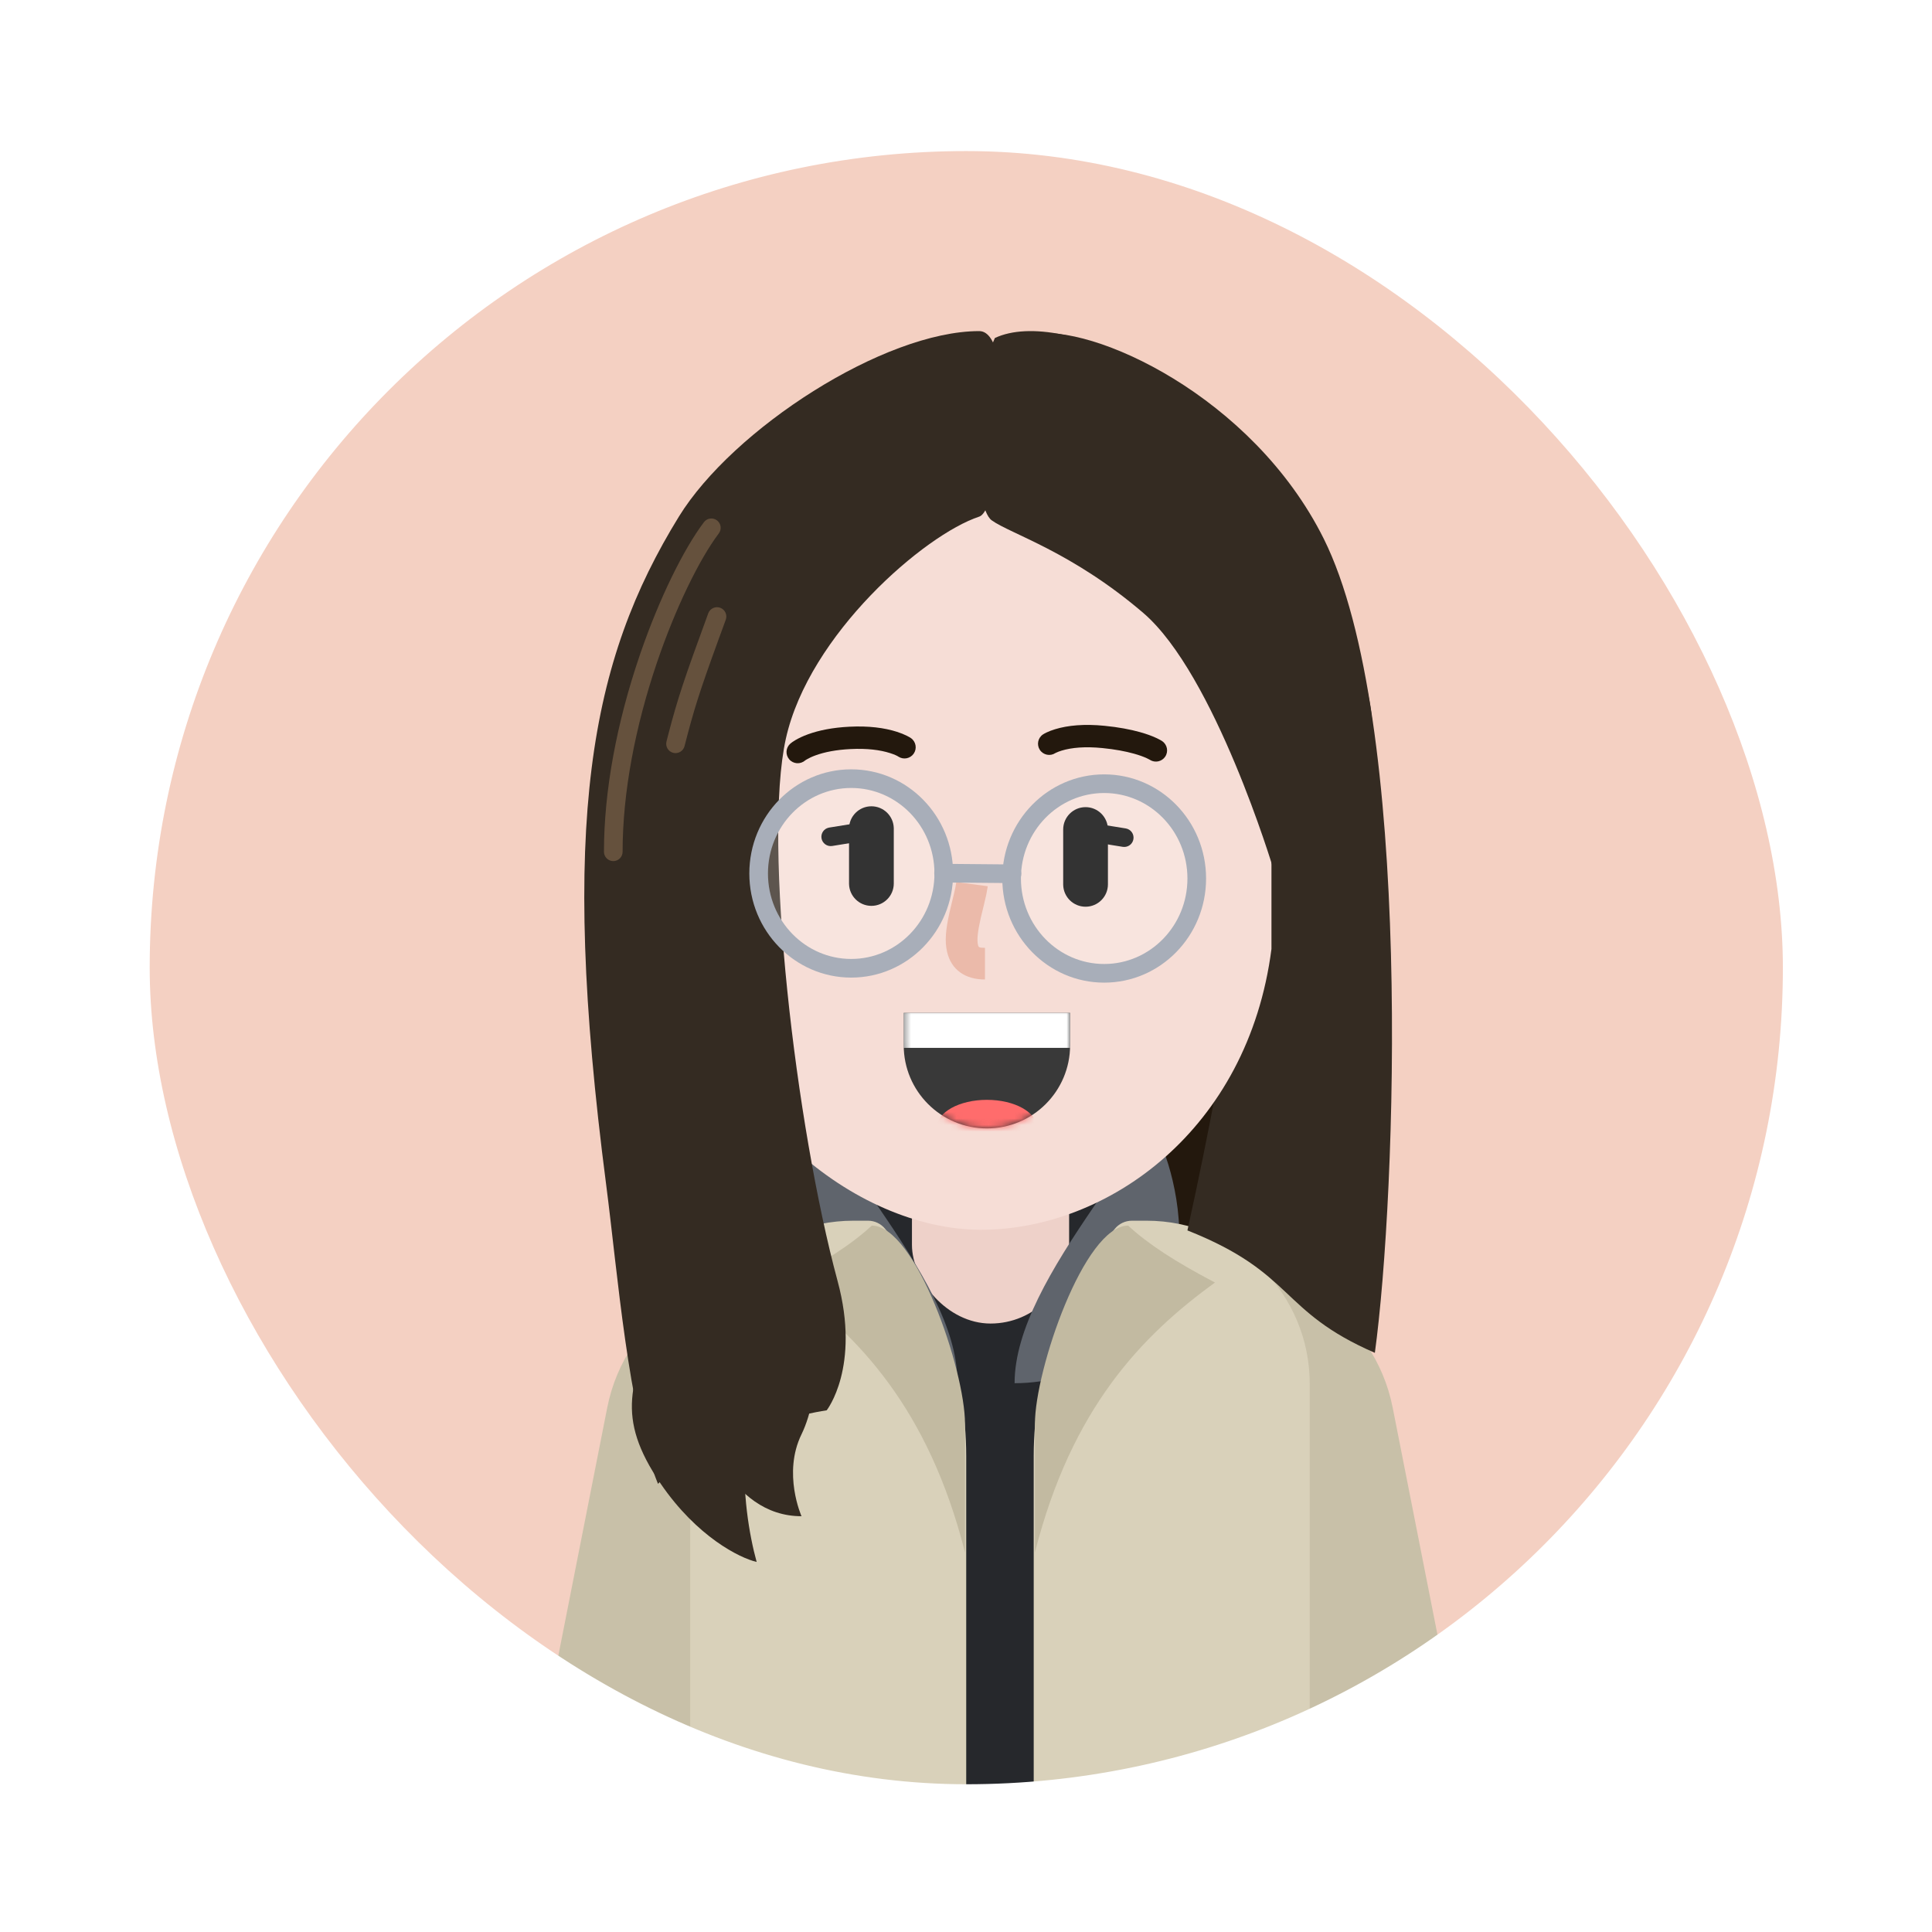<svg width="298" height="298" viewBox="0 0 298 298" fill="none" xmlns="http://www.w3.org/2000/svg">
<g filter="url(#filter0_d_77:894)">
<g clip-path="url(#clip0_77:894)">
<rect x="14.788" y="15" width="262.474" height="262.474" rx="131.237" fill="#F4D0C2"/>
<rect x="96.702" y="160.737" width="98.409" height="46.42" rx="23.21" fill="#23180D"/>
<path d="M100.434 215.623C100.452 198.287 114.522 184.269 131.857 184.269H165.79C182.171 184.269 195.82 196.833 196.816 213.184C197.624 226.444 198.364 241.703 198.364 253.064C198.364 267.466 197.173 288.046 196.165 302.89C195.447 313.471 186.621 321.594 176.016 321.594H122.911C112.365 321.594 103.566 313.548 102.786 303.032C101.766 289.294 100.586 270.721 100.498 257.351C100.425 246.39 100.42 230.065 100.434 215.623Z" fill="#26282C"/>
<path d="M149.692 211.025C160.492 211.025 169.247 201.932 169.247 190.716C169.247 179.5 160.492 170.408 149.692 170.408C138.891 170.408 130.136 179.5 130.136 190.716C130.136 201.932 138.891 211.025 149.692 211.025Z" fill="#26282C"/>
<rect x="137.645" y="163.966" width="24.242" height="37.163" rx="12.121" fill="#EED1C9"/>
<path d="M121.62 197.164C125.909 204.127 133.921 210.026 144.645 210.026C144.645 201.752 138.967 192.65 132.344 182.98C129.594 178.966 127.297 174.598 121.62 174.598C119.832 179.219 117.33 190.201 121.62 197.164Z" fill="#5F646C"/>
<path d="M176.502 197.164C172.212 204.127 164.2 210.332 153.476 210.332C153.476 202.058 159.154 192.65 165.777 182.98C168.527 178.966 170.824 174.598 176.502 174.598C178.289 179.219 180.791 190.201 176.502 197.164Z" fill="#5F646C"/>
<path d="M111.825 196.406C115.54 190.241 123.55 188.254 129.715 191.969C135.881 195.684 137.867 203.693 134.152 209.859L133.61 210.755C132.764 212.148 131.846 213.634 130.769 215.357L128.888 218.353C127.712 220.218 125.222 224.162 124.403 225.467L123.162 227.449C122.824 227.991 122.499 228.514 122.182 229.026L121.275 230.496C118.378 235.208 116.132 239.055 114.338 242.425L114.041 242.985L113.846 243.515C106.624 263.257 104.164 290.753 106.817 315.691L106.9 316.462C107.694 323.616 102.537 330.059 95.383 330.852C88.228 331.645 81.786 326.488 80.993 319.334C77.754 290.117 80.63 257.892 89.672 233.732L89.948 233.002L90.547 231.665L90.801 231.176C93.147 226.684 96.023 221.764 99.816 215.632L100.697 214.213C101.04 213.662 101.393 213.096 101.762 212.508L107.363 203.618C109.234 200.644 110.612 198.421 111.825 196.406Z" fill="#EBBAAA"/>
<path d="M90.642 214.113C93.486 199.69 107.416 190.645 121.748 193.917C136.072 197.187 145.372 211.522 142.519 225.936L128.772 295.39C126.257 308.099 113.33 315.489 101.047 311.238L99.306 310.636C97 309.837 94.549 309.632 92.175 310.038C82.08 311.765 73.208 302.528 75.21 292.376L90.642 214.113Z" fill="#C8C0A8"/>
<path d="M103.439 210.435C103.439 196.535 114.707 185.267 128.606 185.267H130.867C131.89 185.267 132.858 185.726 133.505 186.518C141.596 196.415 146.015 208.805 146.015 221.588V252.759V324.605C146.015 326.369 144.5 327.751 142.744 327.589L106.159 324.206C104.618 324.064 103.439 322.77 103.439 321.223V245.882V210.435Z" fill="#D9D1BA"/>
<path d="M118.055 194.805C129.333 202.981 140.189 214.185 145.828 236.442C145.828 233.84 145.828 221.907 145.828 216.608C145.828 208.28 138.215 186.024 131.448 186.024C128.347 188.901 124.117 191.626 118.055 194.805Z" fill="#C2BAA1"/>
<path d="M137.839 278.1C137.839 277.485 137.374 276.97 136.763 276.907L109.784 274.123C109.09 274.052 108.482 274.586 108.463 275.284L107.417 314.922C107.4 315.568 107.898 316.112 108.543 316.15L136.568 317.822C137.257 317.863 137.839 317.316 137.839 316.626V278.1Z" fill="#C2BAA1"/>
<path d="M172.725 191.969C178.89 188.254 186.899 190.241 190.614 196.406L191.219 197.405C191.978 198.652 192.813 200.003 193.794 201.573L200.113 211.607L201.042 213.089C201.281 213.472 201.514 213.846 201.743 214.213L202.416 215.297C206.382 221.698 209.354 226.781 211.766 231.421L211.892 231.665L212.491 233.002C221.751 257.24 224.719 289.821 221.447 319.334C220.654 326.488 214.211 331.645 207.057 330.852C199.903 330.059 194.746 323.616 195.539 316.462C198.326 291.32 195.89 263.461 188.594 243.515L188.397 242.984L188.319 242.835C186.455 239.3 184.089 235.244 180.987 230.206L180.258 229.026C179.888 228.429 179.507 227.816 179.107 227.176L176.667 223.292C175.275 221.083 173.435 218.169 173.012 217.497L171.67 215.357C170.36 213.26 169.284 211.512 168.287 209.859C164.573 203.693 166.559 195.684 172.725 191.969Z" fill="#EBBAAA"/>
<path d="M211.798 214.113C208.954 199.69 195.024 190.645 180.692 193.917C166.368 197.187 157.068 211.522 159.921 225.936L173.668 295.39C176.183 308.099 189.11 315.489 201.392 311.238L203.133 310.636C205.439 309.837 207.891 309.632 210.264 310.038C220.36 311.765 229.232 302.528 227.23 292.376L211.798 214.113Z" fill="#C8C0A8"/>
<path d="M199.001 210.435C199.001 196.535 187.733 185.267 173.834 185.267H171.573C170.55 185.267 169.582 185.726 168.935 186.518C160.844 196.415 156.425 208.805 156.425 221.588V252.759V324.605C156.425 326.369 157.94 327.751 159.696 327.589L196.281 324.206C197.822 324.064 199.001 322.77 199.001 321.223V245.882V210.435Z" fill="#D9D1BA"/>
<path d="M184.386 194.805C173.107 202.981 162.251 214.185 156.612 236.442C156.612 233.84 156.612 221.907 156.612 216.608C156.612 208.28 164.225 186.024 170.992 186.024C174.094 188.901 178.323 191.626 184.386 194.805Z" fill="#C2BAA1"/>
<path d="M164.601 278.1C164.601 277.485 165.066 276.97 165.677 276.907L192.655 274.123C193.35 274.052 193.958 274.586 193.976 275.284L195.023 314.922C195.04 315.568 194.541 316.112 193.896 316.15L165.871 317.822C165.183 317.863 164.601 317.316 164.601 316.626V278.1Z" fill="#C2BAA1"/>
<path d="M190.215 110.508C184.914 87.904 162.053 76.29 153.192 73.514C149.146 65.781 149.724 49.757 156.081 48.53C165.328 46.746 190.172 58.048 201.152 80.057C214.958 107.728 212.378 181.259 209.045 205.648C194.214 199.207 196.761 193.364 180.135 186.766C187.106 155.24 190.215 130.138 190.215 130.138C190.215 130.138 193.144 123 190.215 110.508Z" fill="#342B22"/>
<path d="M103.503 100.283C103.503 76.365 123.559 56.975 148.3 56.975C173.04 56.975 193.096 76.365 193.096 100.283V143.359C189.483 171.3 167.808 186.667 148.3 186.667C128.791 186.667 106.153 168.04 103.503 143.359V100.283Z" fill="#F6DDD6"/>
<path fill-rule="evenodd" clip-rule="evenodd" d="M136.373 153.201V158.199C136.373 165.287 142.119 171.032 149.206 171.032C156.294 171.032 162.039 165.287 162.039 158.199V153.201H136.373Z" fill="#393939"/>
<mask id="mask0_77:894" style="mask-type:alpha" maskUnits="userSpaceOnUse" x="136" y="152" width="27" height="20">
<path fill-rule="evenodd" clip-rule="evenodd" d="M136.382 152.333C136.376 152.491 136.373 152.65 136.373 152.81V158.199C136.373 165.287 142.119 171.032 149.206 171.032C156.294 171.032 162.04 165.287 162.04 158.199V152.81C162.04 152.65 162.037 152.491 162.031 152.333H136.382Z" fill="white"/>
</mask>
<g mask="url(#mask0_77:894)">
<path d="M149.206 175.24C153.48 175.24 156.945 173.311 156.945 170.932C156.945 168.553 153.48 166.624 149.206 166.624C144.932 166.624 141.467 168.553 141.467 170.932C141.467 173.311 144.932 175.24 149.206 175.24Z" fill="#FF6C6C"/>
<rect x="136.373" y="153.201" width="25.666" height="5.41" fill="white"/>
</g>
<path d="M150.436 49.115C160.887 44.2 187.905 56.562 200.131 81.085C200.131 81.085 206.758 95.88 208.382 106.105C209.984 116.193 204.731 121.296 204.731 121.296L193.363 130.927C193.363 130.927 184.369 100.976 173.315 91.514C162.262 82.053 152.838 79.326 149.95 77.241C147.063 75.156 146.723 57.157 150.436 49.115Z" fill="#342B22"/>
<path d="M128.002 109.073C130.956 108.925 133.393 109.237 135.336 109.861C135.925 110.05 136.431 110.257 136.857 110.47C137.14 110.611 137.346 110.734 137.48 110.826C138.263 111.369 138.458 112.444 137.915 113.227C137.386 113.99 136.352 114.195 135.575 113.703L135.514 113.663C135.384 113.573 134.981 113.371 134.281 113.146C132.738 112.651 130.717 112.392 128.174 112.519C125.953 112.63 124.168 112.982 122.775 113.49C122.209 113.696 121.759 113.91 121.414 114.115C121.349 114.154 121.293 114.189 121.245 114.221L121.142 114.292C121.143 114.291 121.148 114.288 121.155 114.281C120.436 114.907 119.346 114.832 118.721 114.113C118.095 113.394 118.17 112.305 118.889 111.679C119.046 111.542 119.297 111.36 119.649 111.15C120.179 110.835 120.825 110.528 121.593 110.248C123.316 109.619 125.442 109.2 128.002 109.073Z" fill="#23180D"/>
<path d="M118.197 110.905C121.773 94.828 139.587 79.445 148.021 76.667C151.5 75.521 153.827 48.051 148.021 48.051C133.325 48.051 110.013 63.16 101.694 76.667C88.033 98.846 83.202 123.712 90.474 179.679C92.253 193.374 93.869 214.513 98.47 225.853C107.096 217.037 124.494 214.513 124.494 214.513C124.494 214.513 129.757 207.825 126.173 194.565C119.701 170.618 114.621 126.982 118.197 110.905Z" fill="#342B22"/>
<path d="M98.873 199.214C102.617 190.51 100.433 171.811 98.873 163.549C110.312 175.438 130.536 200.544 119.93 205.864C109.324 211.184 111.351 229.44 113.691 237.903C111.091 237.298 104.488 234.034 98.873 225.813C91.855 215.536 94.194 210.096 98.873 199.214Z" fill="#342B22"/>
<path d="M118.115 196.546C108.964 192.322 105.716 189.607 100.698 182.064C99.714 186.69 100.107 201.494 102.469 209.218C104.831 216.942 109.393 230.849 120.611 230.849C120.611 230.849 117.659 224.246 120.611 218.212C123.563 212.178 124.3 199.401 118.115 196.546Z" fill="#342B22"/>
<path d="M105.554 77.528C106.031 76.893 106.932 76.766 107.567 77.243C108.202 77.72 108.329 78.622 107.852 79.256C104.825 83.28 101.151 90.814 98.32 99.155C94.964 109.041 93.014 119.215 93.014 128.364C93.014 129.158 92.371 129.802 91.577 129.802C90.783 129.802 90.139 129.158 90.139 128.364C90.139 118.872 92.146 108.396 95.597 98.231L95.788 97.671C98.683 89.286 102.392 81.731 105.554 77.528Z" fill="#65513D"/>
<path d="M106.226 91.58C106.499 90.835 107.325 90.452 108.071 90.725C108.816 90.999 109.199 91.825 108.926 92.57L107.844 95.528C104.85 103.752 104 106.456 102.569 112.063C102.373 112.832 101.59 113.297 100.821 113.101C100.051 112.904 99.587 112.121 99.783 111.352L100.067 110.246C101.521 104.651 102.537 101.639 106.226 91.58Z" fill="#65513D"/>
<path d="M132.629 123.378C133.413 123.251 134.151 123.784 134.278 124.568C134.401 125.33 133.9 126.05 133.151 126.205L133.088 126.216L125.342 127.468C124.558 127.594 123.82 127.062 123.693 126.278C123.57 125.515 124.071 124.796 124.82 124.641L124.883 124.629L132.629 123.378Z" fill="black"/>
<path d="M161.222 124.7C161.345 123.937 162.047 123.412 162.807 123.501L162.87 123.51L170.616 124.761C171.4 124.888 171.933 125.626 171.806 126.41C171.683 127.173 170.981 127.698 170.221 127.609L170.157 127.6L162.412 126.348C161.628 126.222 161.095 125.484 161.222 124.7Z" fill="black"/>
<path d="M131.391 121.346C133.268 121.346 134.794 122.844 134.841 124.709L134.842 124.797L134.842 133.254C134.842 135.16 133.297 136.705 131.391 136.705C129.514 136.705 127.988 135.207 127.941 133.342L127.94 133.254L127.941 124.797C127.941 122.891 129.486 121.346 131.391 121.346Z" fill="black"/>
<path d="M164.423 121.478C166.299 121.478 167.826 122.976 167.872 124.841L167.873 124.929L167.873 133.387C167.873 135.292 166.328 136.837 164.422 136.837C162.546 136.837 161.019 135.339 160.973 133.474L160.972 133.386L160.972 124.929C160.972 123.023 162.517 121.478 164.423 121.478Z" fill="black"/>
<path d="M174.305 114.156L174.259 114.129C174.161 114.074 174.031 114.008 173.869 113.933C173.366 113.7 172.713 113.461 171.898 113.233C170.557 112.857 168.94 112.557 167.024 112.366C164.341 112.099 162.261 112.292 160.728 112.76C160.387 112.864 160.112 112.971 159.898 113.073L159.812 113.115L159.743 113.152L159.762 113.139C158.966 113.663 157.896 113.442 157.372 112.646C156.849 111.85 157.069 110.781 157.865 110.257C157.987 110.177 158.17 110.073 158.417 109.956C158.784 109.782 159.218 109.613 159.721 109.46C161.697 108.857 164.236 108.62 167.367 108.933C169.478 109.143 171.292 109.479 172.829 109.91C173.819 110.187 174.644 110.49 175.315 110.8L175.495 110.885C175.839 111.051 176.088 111.194 176.246 111.302C177.033 111.84 177.236 112.913 176.699 113.7C176.175 114.467 175.143 114.679 174.362 114.192L174.305 114.156Z" fill="#23180D"/>
<path d="M144.485 133.03L149.33 133.68L149.293 133.947C149.197 134.604 149.085 135.136 148.776 136.422L148.389 138.017C148.335 138.246 148.288 138.446 148.243 138.644C147.784 140.658 147.65 141.956 147.828 142.711L147.845 142.781C147.929 143.099 148.043 143.167 148.751 143.174L148.906 143.175V148.063C145.796 148.063 143.697 146.506 143.069 143.828C142.677 142.161 142.85 140.356 143.434 137.746L143.547 137.255C143.579 137.117 143.612 136.975 143.649 136.821L144.114 134.897C144.328 133.989 144.407 133.589 144.473 133.114L144.485 133.03Z" fill="#EBBAAA"/>
<path d="M142.624 132.485C142.624 140.592 136.202 147.11 128.346 147.11C120.489 147.11 114.067 140.592 114.067 132.485C114.067 124.379 120.489 117.861 128.346 117.861C136.202 117.861 142.624 124.379 142.624 132.485Z" fill="white" fill-opacity="0.2"/>
<path d="M181.574 132.485C181.574 140.592 175.152 147.11 167.296 147.11C159.439 147.11 153.017 140.592 153.017 132.485C153.017 124.379 159.439 117.861 167.296 117.861C175.152 117.861 181.574 124.379 181.574 132.485Z" fill="white" fill-opacity="0.2"/>
<path fill-rule="evenodd" clip-rule="evenodd" d="M112.56 131.707C112.56 122.834 119.599 115.646 128.276 115.646C136.953 115.646 143.992 122.834 143.992 131.707C143.992 140.581 136.953 147.77 128.276 147.77C119.598 147.77 112.56 140.581 112.56 131.707ZM141.116 131.707C141.116 124.409 135.351 118.521 128.275 118.521C121.2 118.521 115.435 124.409 115.435 131.707C115.435 139.006 121.2 144.894 128.275 144.894C135.351 144.894 141.116 139.006 141.116 131.707Z" fill="#A8AEB9"/>
<path fill-rule="evenodd" clip-rule="evenodd" d="M151.58 132.485C151.58 123.612 158.618 116.423 167.296 116.423C175.973 116.423 183.012 123.612 183.012 132.485C183.012 141.358 175.973 148.547 167.296 148.547C158.618 148.547 151.58 141.359 151.58 132.485ZM180.136 132.485C180.136 125.187 174.371 119.299 167.296 119.299C160.22 119.299 154.455 125.187 154.455 132.485C154.455 139.783 160.22 145.671 167.296 145.671C174.371 145.671 180.136 139.783 180.136 132.485Z" fill="#A8AEB9"/>
<path d="M142.531 130.223L153.09 130.317C153.884 130.324 154.522 130.973 154.515 131.767C154.508 132.54 153.893 133.165 153.128 133.191L153.064 133.192L142.505 133.098C141.711 133.091 141.073 132.442 141.081 131.648C141.087 130.875 141.702 130.25 142.467 130.224L142.531 130.223Z" fill="#A8AEB9"/>
</g>
<rect x="14.788" y="15" width="262.474" height="262.474" rx="131.237" stroke="white" stroke-width="10.565"/>
</g>
<defs>
<filter id="filter0_d_77:894" x="0.45" y="0.662" width="297.187" height="297.187" filterUnits="userSpaceOnUse" color-interpolation-filters="sRGB">
<feFlood flood-opacity="0" result="BackgroundImageFix"/>
<feColorMatrix in="SourceAlpha" type="matrix" values="0 0 0 0 0 0 0 0 0 0 0 0 0 0 0 0 0 0 127 0" result="hardAlpha"/>
<feMorphology radius="3.019" operator="erode" in="SourceAlpha" result="effect1_dropShadow_77:894"/>
<feOffset dx="3.019" dy="3.019"/>
<feGaussianBlur stdDeviation="7.546"/>
<feComposite in2="hardAlpha" operator="out"/>
<feColorMatrix type="matrix" values="0 0 0 0 0 0 0 0 0 0 0 0 0 0 0 0 0 0 0.25 0"/>
<feBlend mode="normal" in2="BackgroundImageFix" result="effect1_dropShadow_77:894"/>
<feBlend mode="normal" in="SourceGraphic" in2="effect1_dropShadow_77:894" result="shape"/>
</filter>
<clipPath id="clip0_77:894">
<rect x="14.788" y="15" width="262.474" height="262.474" rx="131.237" fill="white"/>
</clipPath>
</defs>
</svg>